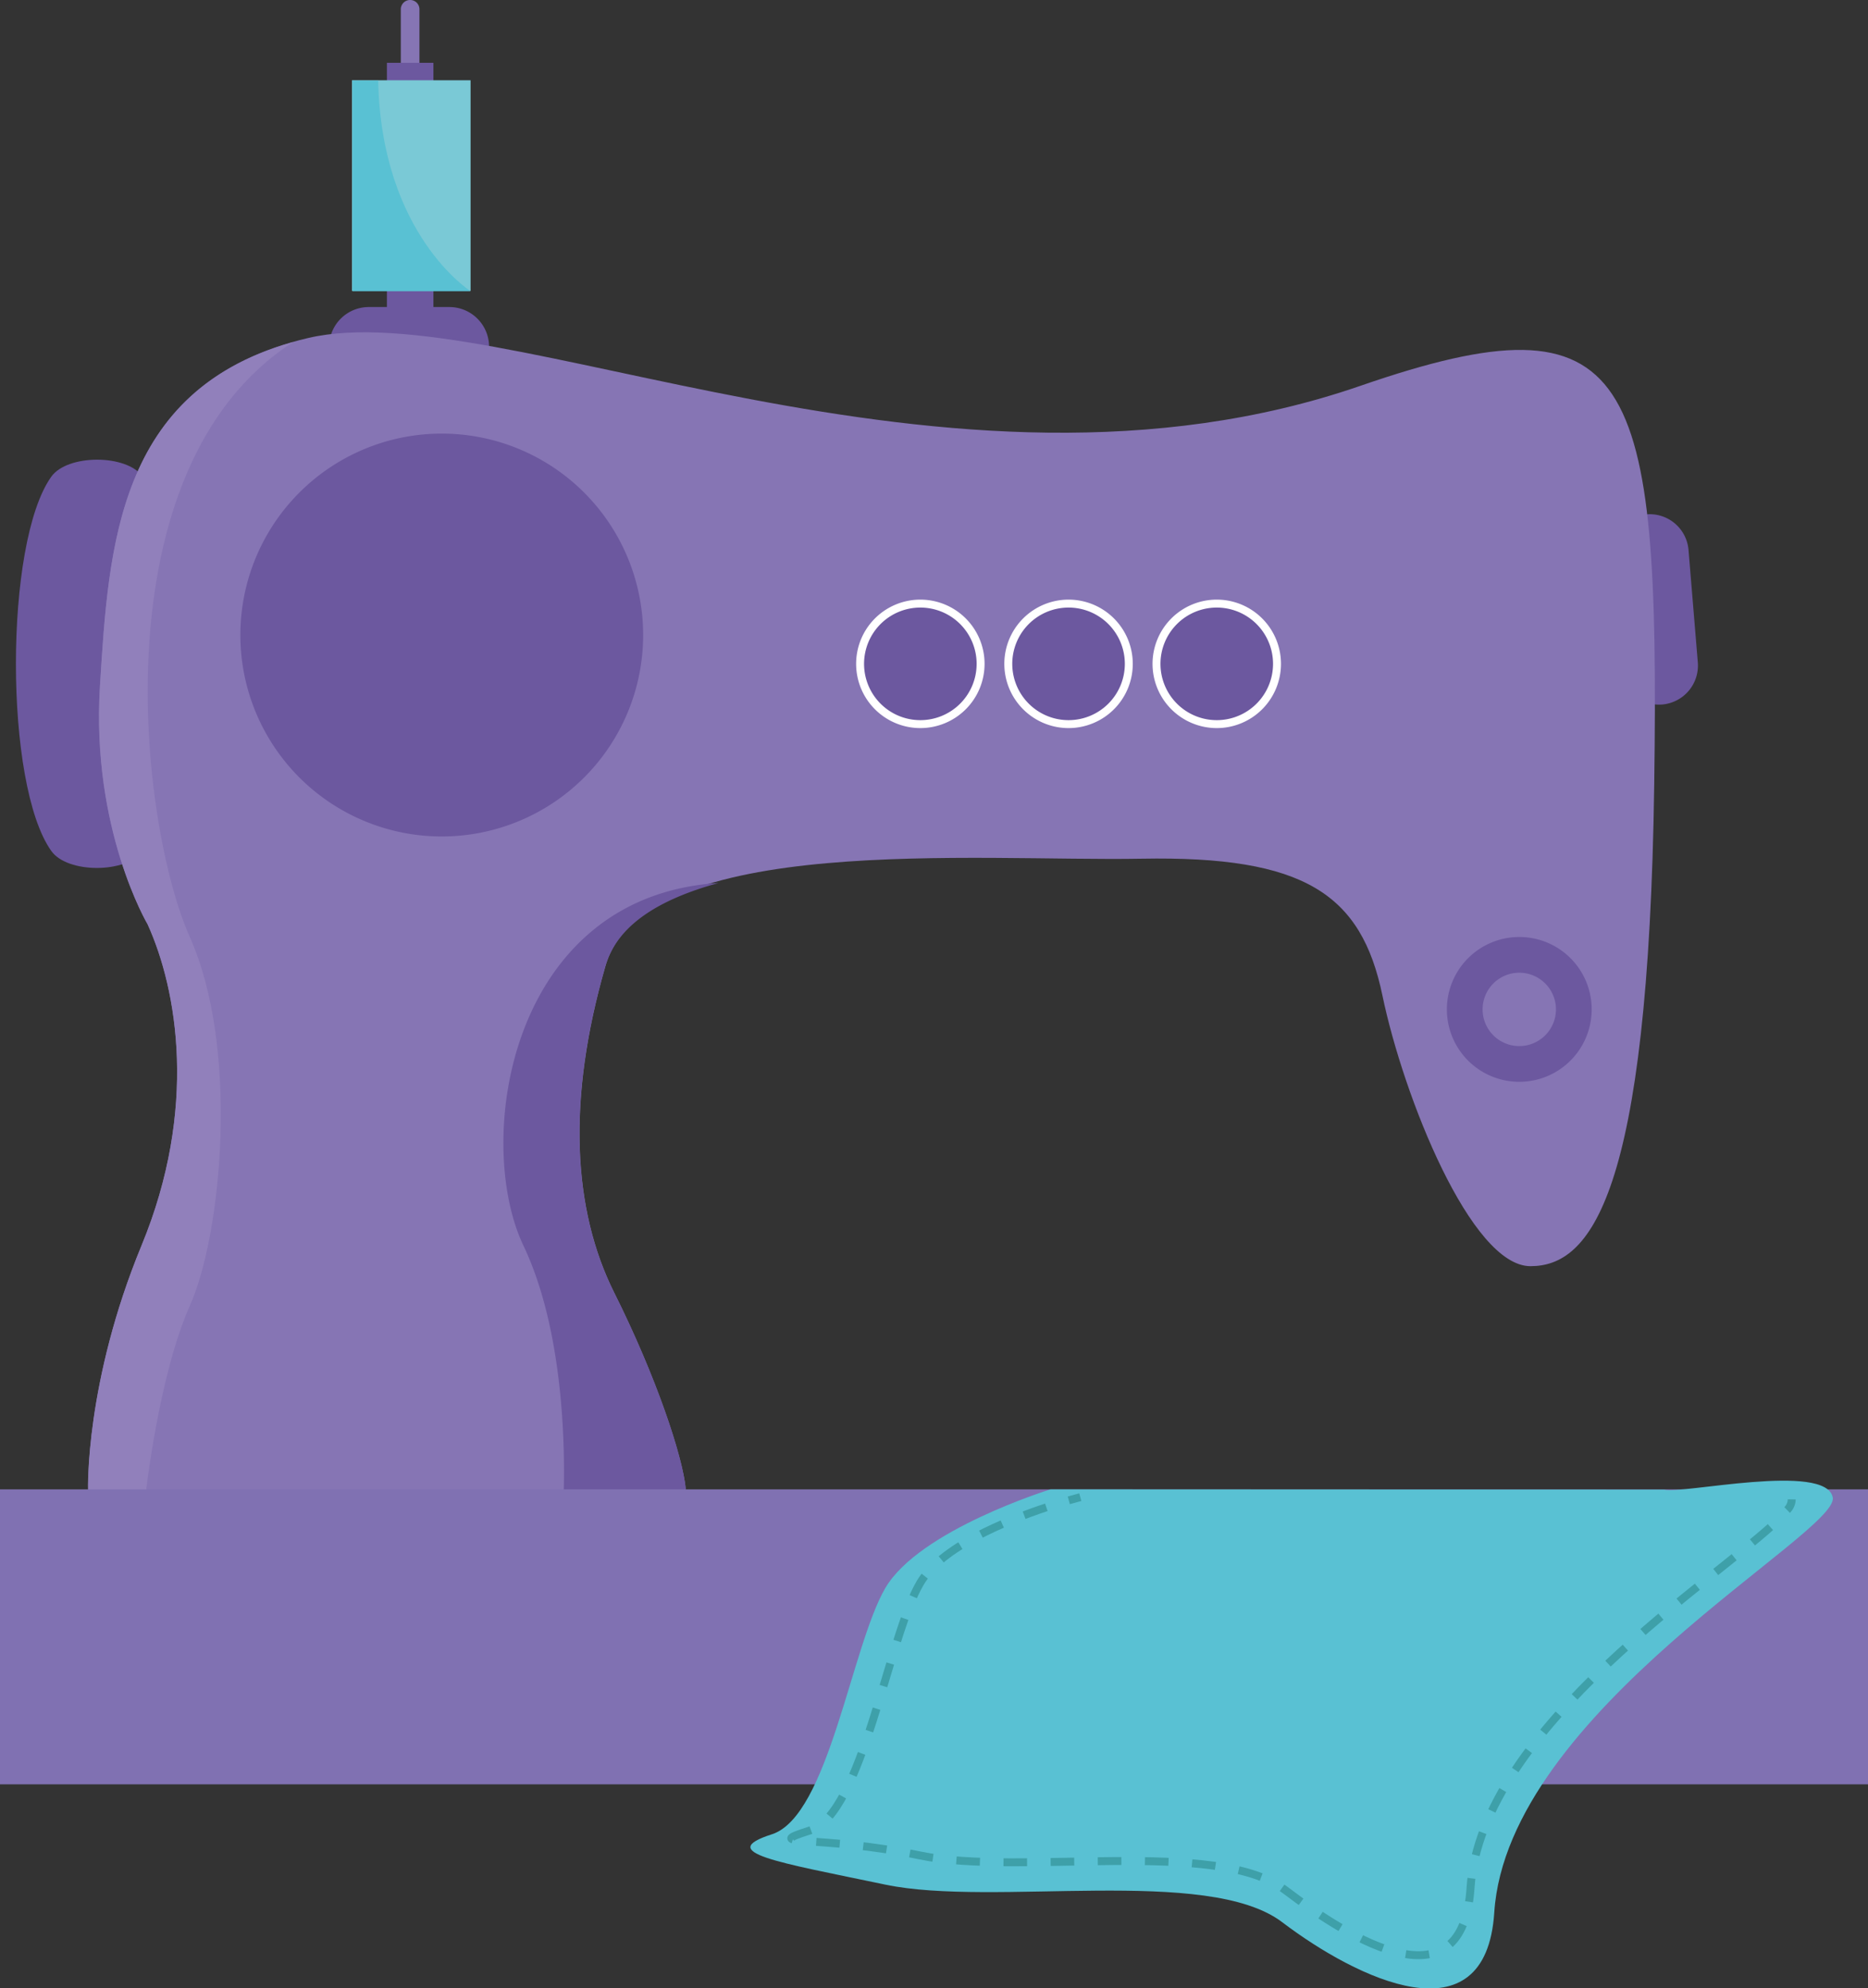 <svg id="Layer_1" data-name="Layer 1" xmlns="http://www.w3.org/2000/svg" viewBox="0 0 235.32 250.39"><rect x="0" y="0" width="235.32" height="250.39" fill="#333333" stroke="none"/><defs><style>.cls-1{fill:#8675b4;}.cls-2,.cls-7{fill:#6c589f;}.cls-3{fill:#7ac9d6;}.cls-4{fill:#9180bb;}.cls-5{fill:#8071b2;}.cls-6{fill:#59c1d3;}.cls-7{stroke:#fff;}.cls-7,.cls-8,.cls-9{stroke-miterlimit:10;}.cls-8,.cls-9{fill:none;stroke:#3ea0a9;}.cls-9{stroke-dasharray:2.97 2.97;}</style></defs><title>sewing-machine</title><path class="cls-1" d="M62.1,42.18a1.17,1.17,0,0,0,1.18,1.17h0a1.17,1.17,0,0,0,1.17-1.17V3.5a1.17,1.17,0,0,0-1.17-1.17h0A1.17,1.17,0,0,0,62.1,3.5Z" transform="translate(-11.61 -2.33)"/><rect class="cls-2" x="48.74" y="7.91" width="5.86" height="31.28"/><path class="cls-2" d="M53.12,46a5,5,0,0,0,5,4.95h10.1a5,5,0,0,0,5-4.95h0a5,5,0,0,0-5-5H58.07a5,5,0,0,0-5,5Z" transform="translate(-11.61 -2.33)"/><rect class="cls-3" x="44.34" y="10.11" width="14.94" height="26.52"/><path class="cls-2" d="M215.7,86.57A4.93,4.93,0,0,0,221,91.06h0a4.92,4.92,0,0,0,4.49-5.31L224.32,71.6A4.91,4.91,0,0,0,219,67.11h0a4.92,4.92,0,0,0-4.49,5.3Z" transform="translate(-11.61 -2.33)"/><path class="cls-2" d="M29.59,62.37c-2-2.86-9.49-2.86-11.52,0-5.94,8.33-5.94,38.8,0,47.13,2,2.86,9.48,2.86,11.52,0,2.73-3.83.43-12.35.64-21.25C30.49,77.82,32.79,66.86,29.59,62.37Z" transform="translate(-11.61 -2.33)"/><path class="cls-1" d="M98,189.89s-31.46,6.74-75.29,0c0,0-.37-13.48,6.74-30.72s4.5-32.21.76-40.45c0,0-7.12-12-6-30s2.25-38.21,26.22-43.82,80.26,24.13,132.62,6C217.52,39,220.72,49.05,220,101.11s-8.1,60.69-15.59,60.69-16-21.35-18.65-34.09S176,110.1,155.39,110.48,92.75,107.11,87.88,124,83.76,154.68,89,165.17,97.62,185.77,98,189.89Z" transform="translate(-11.61 -2.33)"/><path class="cls-2" d="M102.13,113.54h0C75.75,115.19,71.26,146,77.55,159.21s5,32.72,5,32.77A142.54,142.54,0,0,0,98,189.89c-.37-4.12-3.74-14.23-9-24.72S83,140.82,87.88,124C89.38,118.78,94.78,115.55,102.13,113.54Z" transform="translate(-11.61 -2.33)"/><path class="cls-4" d="M35.52,166.79c4-8.91,6.29-32.36,0-46.45s-11.7-59,13-74.92C26.39,51.65,25.29,71.26,24.2,88.75c-1.12,18,6,30,6,30,3.74,8.24,6.36,23.22-.76,40.45s-6.74,30.72-6.74,30.72c2.45.38,4.84.7,7.21,1C29.92,190.83,31.56,175.69,35.52,166.79Z" transform="translate(-11.61 -2.33)"/><path class="cls-2" d="M203,120.34a9.12,9.12,0,1,0,9.12,9.12A9.11,9.11,0,0,0,203,120.34Zm0,13.74a4.62,4.62,0,1,1,4.62-4.62A4.62,4.62,0,0,1,203,134.08Z" transform="translate(-11.61 -2.33)"/><path class="cls-2" d="M92.63,82.31A25.37,25.37,0,1,1,67.26,56.94,25.37,25.37,0,0,1,92.63,82.31Z" transform="translate(-11.61 -2.33)"/><rect class="cls-5" y="187.58" width="235.32" height="37.15"/><path class="cls-6" d="M150.47,189.91h-6.53s-16.53,5.1-20.81,12.44-7.14,28.7-14.28,31,.61,3.48,14.28,6.34,40.59-2.41,50,4.73,25.66,15.08,26.72-1.22c1.65-25.38,43.45-47.77,42.64-52.26s-19.18-.37-21.22-1Z" transform="translate(-11.61 -2.33)"/><path class="cls-6" d="M70.89,39s-11.24-7.1-11.64-26.52H56V39Z" transform="translate(-11.61 -2.33)"/><path class="cls-7" d="M135.14,85.93a7.59,7.59,0,1,1-7.59-7.58A7.59,7.59,0,0,1,135.14,85.93Z" transform="translate(-11.61 -2.33)"/><path class="cls-7" d="M172.48,85.93a7.59,7.59,0,1,1-7.59-7.58A7.59,7.59,0,0,1,172.48,85.93Z" transform="translate(-11.61 -2.33)"/><path class="cls-7" d="M153.81,85.93a7.59,7.59,0,1,1-7.59-7.58A7.59,7.59,0,0,1,153.81,85.93Z" transform="translate(-11.61 -2.33)"/><path class="cls-8" d="M147.7,190.89l-1.45.4" transform="translate(-11.61 -2.33)"/><path class="cls-9" d="M143.42,192.17c-5.1,1.7-13.26,5-15.9,9.54-4,6.76-7.28,29.08-13.85,31.15s1.27.54,13.85,3.16,37.35-2.21,46,4.36,22.36,14.72,23.34-.28c1.32-20.32,31.58-39.21,38.9-46.49" transform="translate(-11.61 -2.33)"/><path class="cls-8" d="M236.74,192.51a1.92,1.92,0,0,0,.58-1.34" transform="translate(-11.61 -2.33)"/></svg>